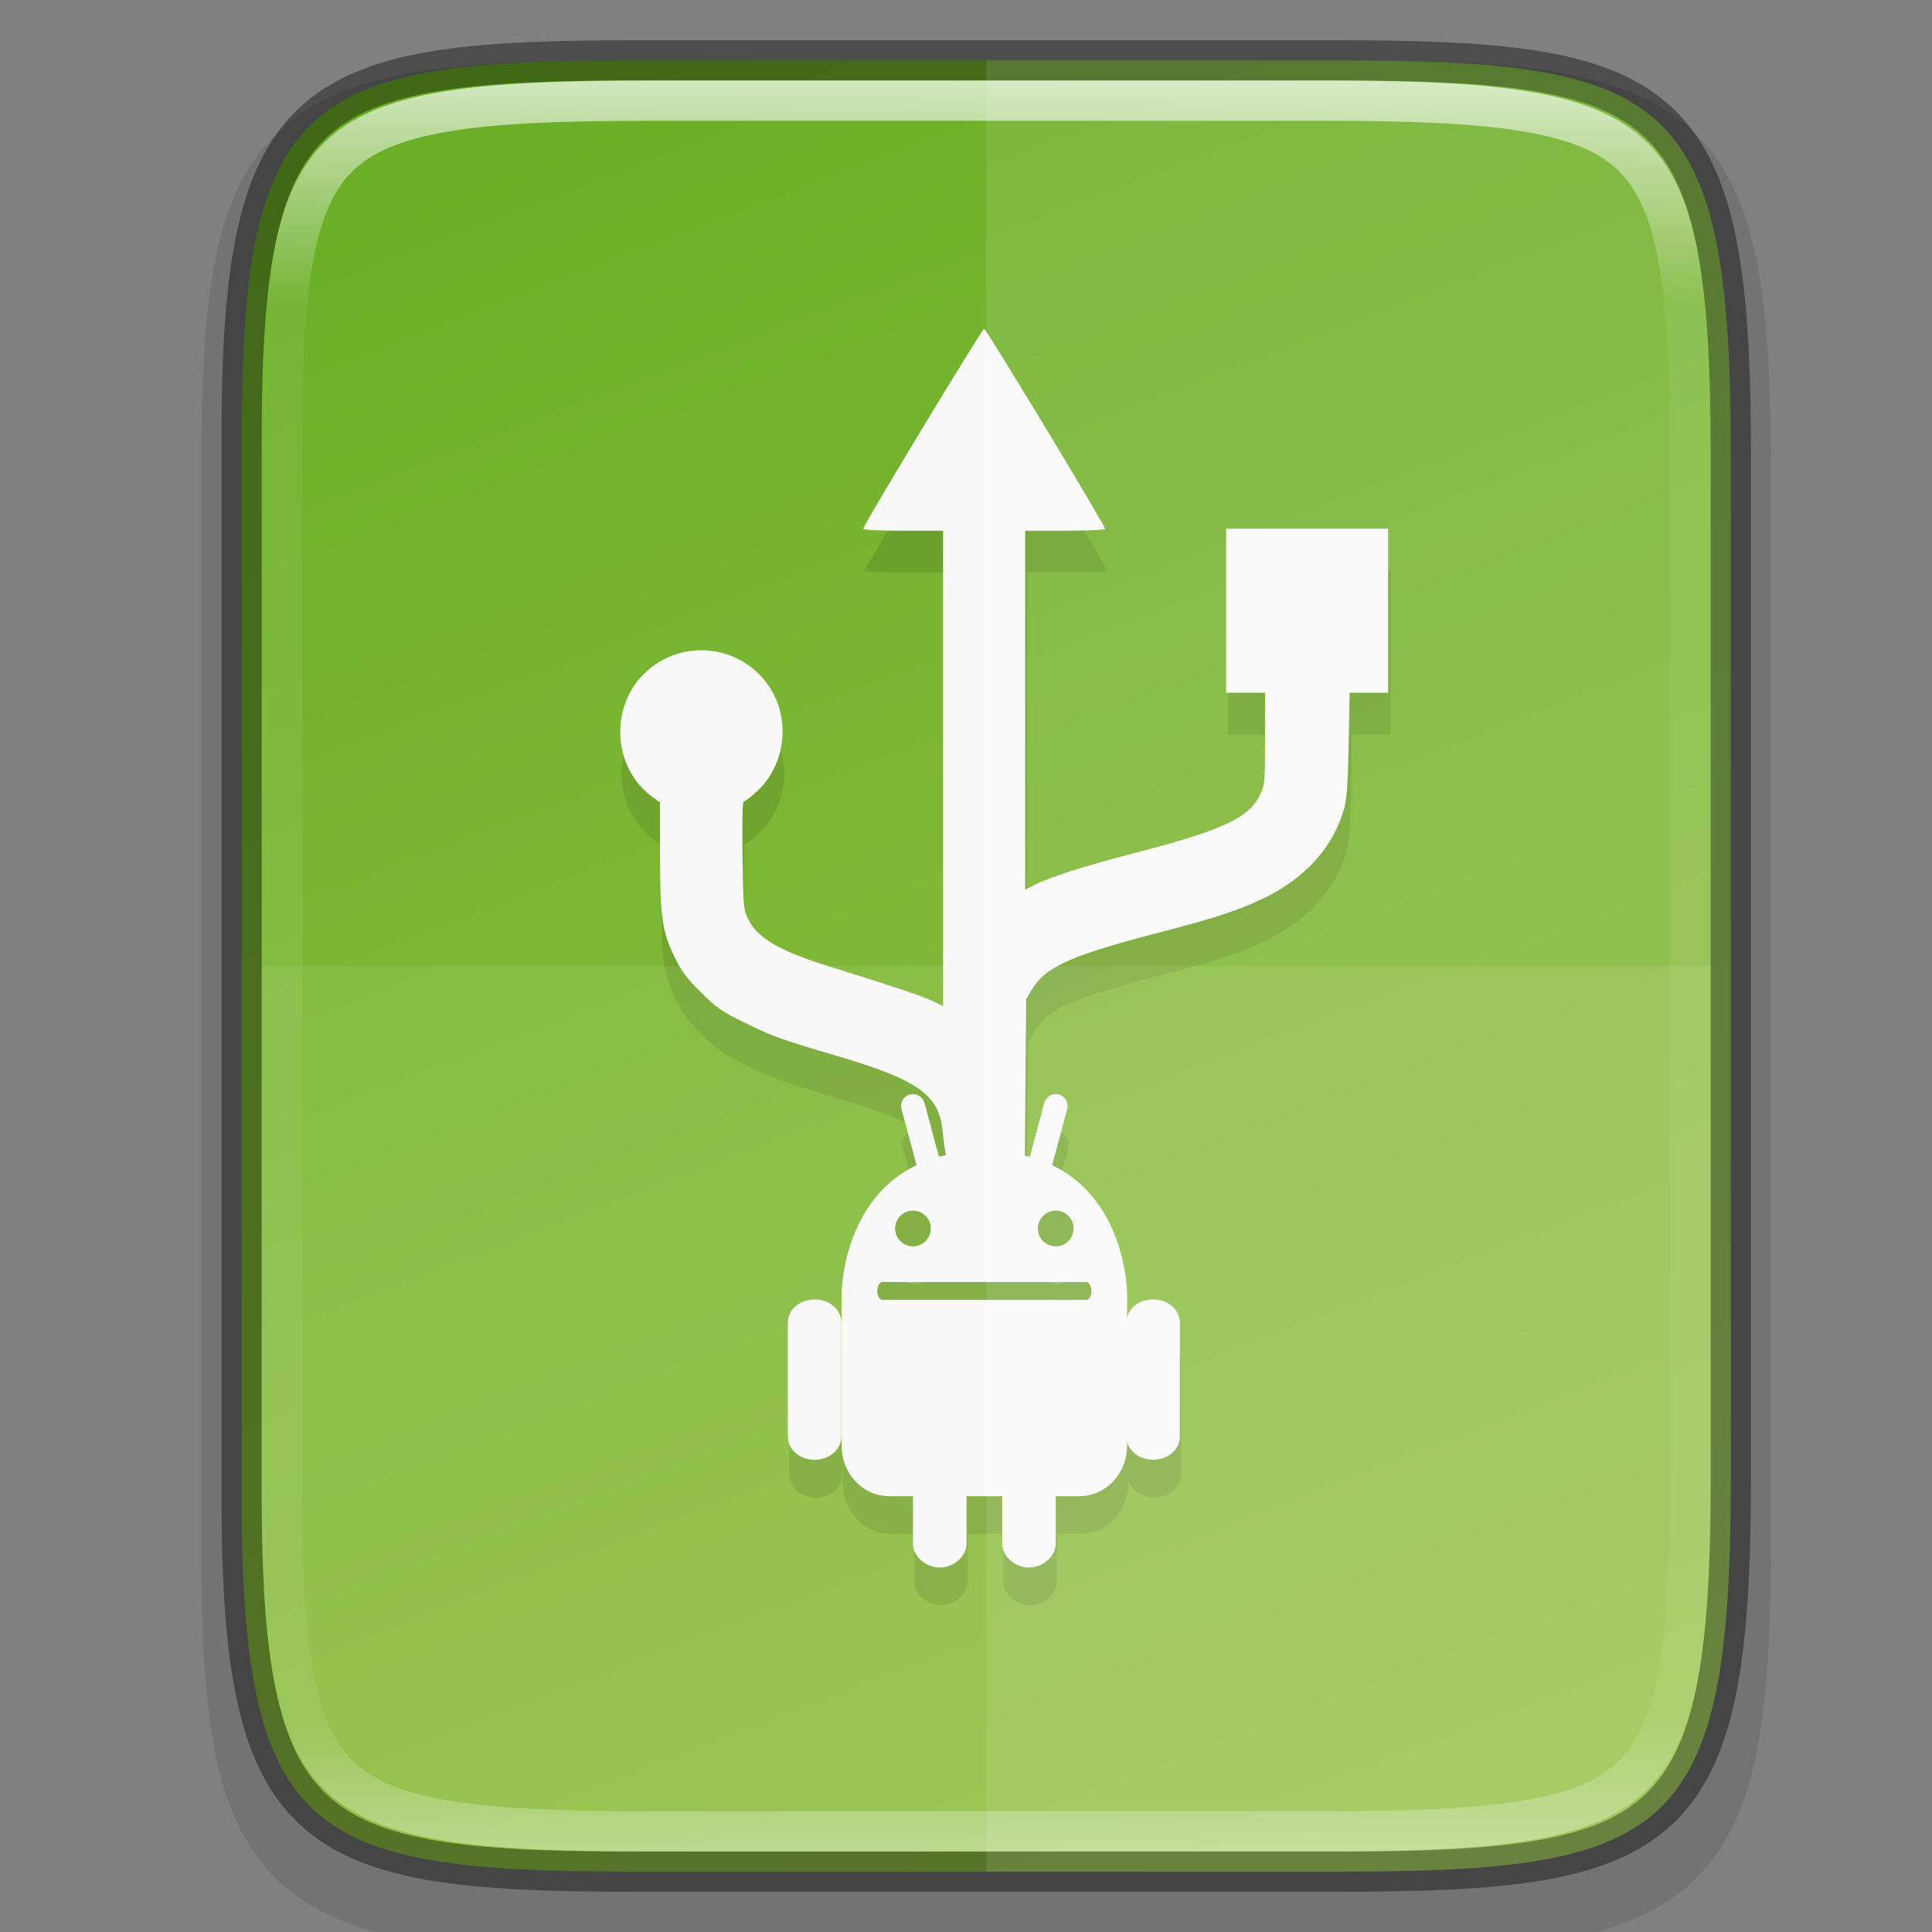 <svg width="48" height="48" version="1" xmlns="http://www.w3.org/2000/svg">
 <rect width="100%" height="100%" fill="#808080" stroke="none"/>
 <defs>
  <linearGradient id="linearGradient938" x1="335.23" x2="352.27" y1="61.5" y2="106" gradientTransform="translate(-319.5 -60)" gradientUnits="userSpaceOnUse">
   <stop stop-color="#76c22b" offset="0"/>
   <stop stop-color="#a6d74f" offset="1"/>
  </linearGradient>
  <linearGradient id="linearGradient1004" x1="344" x2="344" y1="62" y2="106" gradientUnits="userSpaceOnUse">
   <stop stop-color="#fff" offset="0"/>
   <stop stop-color="#fff" stop-opacity=".098" offset=".125"/>
   <stop stop-color="#fff" stop-opacity=".098" offset=".925"/>
   <stop stop-color="#fff" stop-opacity=".498" offset="1"/>
  </linearGradient>
  <clipPath id="clipPath994-5">
   <path d="m335.73 62c-8.824 0-9.774 0.906-9.73 9.748v24.504c-0.043 8.842 0.906 9.748 9.73 9.748h16.539c8.824 0 9.73-0.906 9.73-9.748v-24.504c0-8.842-0.906-9.748-9.73-9.748z" color="#000000" fill="#cdcdcd"/>
  </clipPath>
 </defs>
 <path d="m15.733 1.5c-8.232 0-9.774 0.906-9.73 9.748v25.504c-0.043 8.842 1.499 9.748 9.73 9.748h17.539c8.229 0 9.73-0.906 9.73-9.748v-25.504c0-8.842-1.501-9.748-9.73-9.748z" color="#000000" fill="url(#linearGradient938)"/>
 <path d="m15.732 1.5c-2.223 0-3.974 0.051-5.414 0.293-1.44 0.242-2.619 0.695-3.482 1.557-0.863 0.861-1.319 2.039-1.559 3.481-0.24 1.441-0.286 3.195-0.275 5.424v25.498c-0.011 2.225 0.036 3.978 0.275 5.418 0.24 1.441 0.695 2.619 1.559 3.481 0.863 0.861 2.042 1.315 3.482 1.557 1.44 0.242 3.191 0.293 5.414 0.293h17.539c2.223 0 3.973-0.051 5.41-0.293 1.437-0.242 2.612-0.697 3.473-1.559 0.86-0.862 1.313-2.039 1.555-3.478 0.241-1.44 0.293-3.19 0.293-5.418v-25.504c0-2.228-0.051-3.978-0.293-5.418-0.241-1.44-0.694-2.617-1.555-3.478-0.86-0.862-2.035-1.317-3.473-1.559-1.437-0.242-3.187-0.293-5.41-0.293z" color="#000000" color-rendering="auto" dominant-baseline="auto" image-rendering="auto" opacity=".1" shape-rendering="auto" solid-color="#000000" style="font-feature-settings:normal;font-variant-alternates:normal;font-variant-caps:normal;font-variant-ligatures:normal;font-variant-numeric:normal;font-variant-position:normal;isolation:auto;mix-blend-mode:normal;shape-padding:0;text-decoration-color:#000000;text-decoration-line:none;text-decoration-style:solid;text-indent:0;text-orientation:mixed;text-transform:none;white-space:normal"/>
 <g transform="translate(-319,-60)" enable-background="new">
  <path d="m342.46 89.144c-0.088-0.888-0.621-1.261-2.654-1.858-1.351-0.397-1.594-0.485-2.281-0.824-0.568-0.28-0.687-0.363-1.077-0.751-0.354-0.351-0.481-0.521-0.652-0.87-0.313-0.639-0.363-0.991-0.365-2.544l-1e-3 -1.31-0.208-0.153c-0.953-0.703-1.051-2.189-0.201-3.039 0.919-0.919 2.448-0.753 3.149 0.343 0.522 0.817 0.372 1.945-0.346 2.59-0.143 0.129-0.283 0.234-0.31 0.234-0.033 0-0.043 0.477-0.031 1.34 0.019 1.279 0.025 1.351 0.139 1.584 0.234 0.479 0.774 0.795 2.021 1.183 1.584 0.493 2.355 0.752 2.59 0.868l0.242 0.12v-11.832h-0.995c-0.572 0-0.995-0.02-0.995-0.047 0-0.086 2.959-4.98 3.011-4.98s3.011 4.894 3.011 4.98c0 0.027-0.423 0.047-0.995 0.047h-0.995v8.934l0.242-0.123c0.394-0.199 1.236-0.467 2.494-0.793 2.176-0.564 2.844-0.875 3.111-1.45 0.119-0.255 0.123-0.307 0.124-1.401l4.1e-4 -1.136h-0.97v-4.083h4.032v4.083h-0.958l-0.026 1.289c-0.019 0.974-0.046 1.362-0.109 1.589-0.273 0.979-0.997 1.77-2.08 2.273-0.607 0.282-1.179 0.467-2.539 0.82-2.18 0.566-2.824 0.855-3.153 1.415l-0.144 0.245-0.03 3.522-5e-3 0.756c-1.382 1.691-1.888 0.592-2.048-1.02z" opacity=".1" stroke-width="3.78"/>
  <g transform="matrix(.226 0 0 .226 335.83 34.644)" opacity=".1" stroke-width="6.13">
   <path d="m15.221 259.2c-1.627 0-2.937 1.122-2.937 2.518v12.585c0 1.394 1.31 2.516 2.937 2.516s2.937-1.122 2.937-2.518v-12.584c0-1.396-1.31-2.518-2.937-2.518z"/>
   <path transform="matrix(.265 0 0 .265 0 229.27)" d="m97.934 27.83c-0.327 0.019-0.658 0.071-0.988 0.162-2.64 0.708-4.194 3.401-3.486 6.041l6.232 23.256c-31.035 14.902-31.061 53.385-31.061 53.385v62.805c0 11.661 8.799 21.051 19.732 21.051h9.863v19.732c0 5.46 5.631 9.863 11.092 9.863 5.468 0 11.1-4.403 11.1-9.863v-19.73h14.797v19.73c-8e-3 5.46 5.632 9.863 11.1 9.863 5.46 0 11.098-4.403 11.098-9.863v-19.732h9.867c10.936 0 19.732-9.39 19.732-21.051v-62.805s-0.028-38.479-31.07-53.381l6.231-23.26c0.71-2.64-0.843-5.334-3.484-6.041-2.641-0.707-5.335 0.848-6.045 3.488l-5.986 22.369c-5.505-1.5-11.735-2.369-18.838-2.369-7.103 0-13.333 0.871-18.834 2.371l-5.986-22.373c-0.533-1.979-2.183-3.349-4.092-3.611h-0.004c-0.317-0.042-0.642-0.056-0.969-0.037zm0.287 48.312a7.399 7.399 0 0 1 7.398 7.398 7.399 7.399 0 0 1-7.398 7.398 7.399 7.399 0 0 1-7.398-7.398 7.399 7.399 0 0 1 7.398-7.398zm59.191 0a7.399 7.399 0 0 1 7.398 7.398 7.399 7.399 0 0 1-7.398 7.398 7.399 7.399 0 0 1-7.398-7.398 7.399 7.399 0 0 1 7.398-7.398zm-71.77 29.596h84.348c1.23 0 2.221 1.65 2.221 3.699s-0.991 3.699-2.221 3.699h-84.348c-1.228 0-2.221-1.65-2.221-3.699s0.992-3.699 2.221-3.699z"/>
   <path d="m52.416 259.2c-1.627 0-2.937 1.122-2.937 2.518v12.585c0 1.394 1.31 2.516 2.937 2.516s2.937-1.122 2.937-2.518v-12.585c0-1.394-1.31-2.516-2.937-2.516z"/>
  </g>
  <g transform="matrix(.205 0 0 .205 312.79 51.562)" fill="#f9f9f9">
   <path d="m144.51 178.14c-0.431-4.324-3.023-6.139-12.922-9.049-6.577-1.934-7.764-2.363-11.106-4.011-2.764-1.364-3.343-1.768-5.247-3.659-1.722-1.711-2.342-2.539-3.173-4.239-1.523-3.114-1.769-4.827-1.776-12.387l-6e-3 -6.378-1.011-0.746c-4.641-3.423-5.119-10.658-0.978-14.8 4.477-4.477 11.921-3.666 15.335 1.669 2.544 3.977 1.81 9.472-1.684 12.614-0.696 0.626-1.376 1.138-1.511 1.138-0.158 0-0.212 2.324-0.15 6.524 0.092 6.228 0.122 6.578 0.676 7.712 1.139 2.331 3.767 3.87 9.839 5.761 7.714 2.403 11.469 3.661 12.613 4.228l1.181 0.584v-57.617h-4.846c-2.787 0-4.846-0.097-4.846-0.229 0-0.419 14.411-24.252 14.664-24.252 0.253 0 14.664 23.834 14.664 24.252 0 0.132-2.06 0.229-4.846 0.229h-4.846v43.503l1.181-0.597c1.917-0.97 6.019-2.275 12.143-3.862 10.597-2.748 13.848-4.262 15.15-7.059 0.578-1.242 0.601-1.496 0.603-6.82l2e-3 -5.53h-4.722v-19.883h19.635v19.883h-4.663l-0.125 6.276c-0.094 4.745-0.224 6.632-0.532 7.736-1.329 4.766-4.854 8.62-10.129 11.071-2.957 1.374-5.74 2.273-12.364 3.992-10.614 2.754-13.75 4.162-15.355 6.891l-0.7 1.191-0.074 8.575-0.074 8.575-0.024 3.682c-6.728 8.234-9.192 2.882-9.974-4.968z" stroke-width="18.406"/>
   <g transform="matrix(1.103,0,0,1.103,112.23,-87.256)" stroke-width="6.13">
    <path d="m15.221 259.2c-1.627 0-2.937 1.122-2.937 2.518v12.585c0 1.394 1.31 2.516 2.937 2.516s2.937-1.122 2.937-2.518v-12.584c0-1.396-1.31-2.518-2.937-2.518z"/>
    <path transform="matrix(.265 0 0 .265 0 229.27)" d="m97.934 27.83c-0.327 0.019-0.658 0.071-0.988 0.162-2.64 0.708-4.194 3.401-3.486 6.041l6.232 23.256c-31.035 14.902-31.061 53.385-31.061 53.385v62.805c0 11.661 8.799 21.051 19.732 21.051h9.863v19.732c0 5.46 5.631 9.863 11.092 9.863 5.468 0 11.1-4.403 11.1-9.863v-19.73h14.797v19.73c-8e-3 5.46 5.632 9.863 11.1 9.863 5.46 0 11.098-4.403 11.098-9.863v-19.732h9.867c10.936 0 19.732-9.39 19.732-21.051v-62.805s-0.028-38.479-31.07-53.381l6.231-23.26c0.71-2.64-0.843-5.334-3.484-6.041-2.641-0.707-5.335 0.848-6.045 3.488l-5.986 22.369c-5.505-1.5-11.735-2.369-18.838-2.369-7.103 0-13.333 0.871-18.834 2.371l-5.986-22.373c-0.533-1.979-2.183-3.349-4.092-3.611h-0.004c-0.317-0.042-0.642-0.056-0.969-0.037zm0.287 48.312a7.399 7.399 0 0 1 7.398 7.398 7.399 7.399 0 0 1-7.398 7.398 7.399 7.399 0 0 1-7.398-7.398 7.399 7.399 0 0 1 7.398-7.398zm59.191 0a7.399 7.399 0 0 1 7.398 7.398 7.399 7.399 0 0 1-7.398 7.398 7.399 7.399 0 0 1-7.398-7.398 7.399 7.399 0 0 1 7.398-7.398zm-71.77 29.596h84.348c1.23 0 2.221 1.65 2.221 3.699s-0.991 3.699-2.221 3.699h-84.348c-1.228 0-2.221-1.65-2.221-3.699s0.992-3.699 2.221-3.699z"/>
    <path d="m52.416 259.2c-1.627 0-2.937 1.122-2.937 2.518v12.585c0 1.394 1.31 2.516 2.937 2.516s2.937-1.122 2.937-2.518v-12.585c0-1.394-1.31-2.516-2.937-2.516z"/>
   </g>
  </g>
 </g>
 <path d="m15.733 1.5c-8.232 0-9.774 0.906-9.73 9.748v25.504c-0.043 8.842 1.499 9.748 9.73 9.748h17.539c8.229 0 9.73-0.906 9.73-9.748v-25.504c0-8.842-1.501-9.748-9.73-9.748z" color="#000000" fill="none" opacity=".4" stroke="#000"/>
 <path transform="translate(-319.5 -60)" d="m335.73 62c-8.824 0-9.774 0.906-9.73 9.748v24.504c-0.043 8.842 0.906 9.748 9.73 9.748h16.539c8.824 0 9.73-0.906 9.73-9.748v-24.504c0-8.842-0.906-9.748-9.73-9.748z" clip-path="url(#clipPath994-5)" color="#000000" fill="none" opacity=".7" stroke="url(#linearGradient1004)" stroke-width="2"/>
 <path d="m24.501 1.5v45h8.771c8.229 0 9.729-0.906 9.729-9.748v-25.504c0-8.842-1.501-9.748-9.73-9.748z" enable-background="new" fill="#fff" opacity=".1"/>
 <path d="m6.502 24v12.252c-0.043 8.842 0.906 9.748 9.73 9.748h16.539c8.824 0 9.73-0.906 9.73-9.748v-12.252z" color="#000000" fill="#fff" opacity=".08"/>
</svg>
